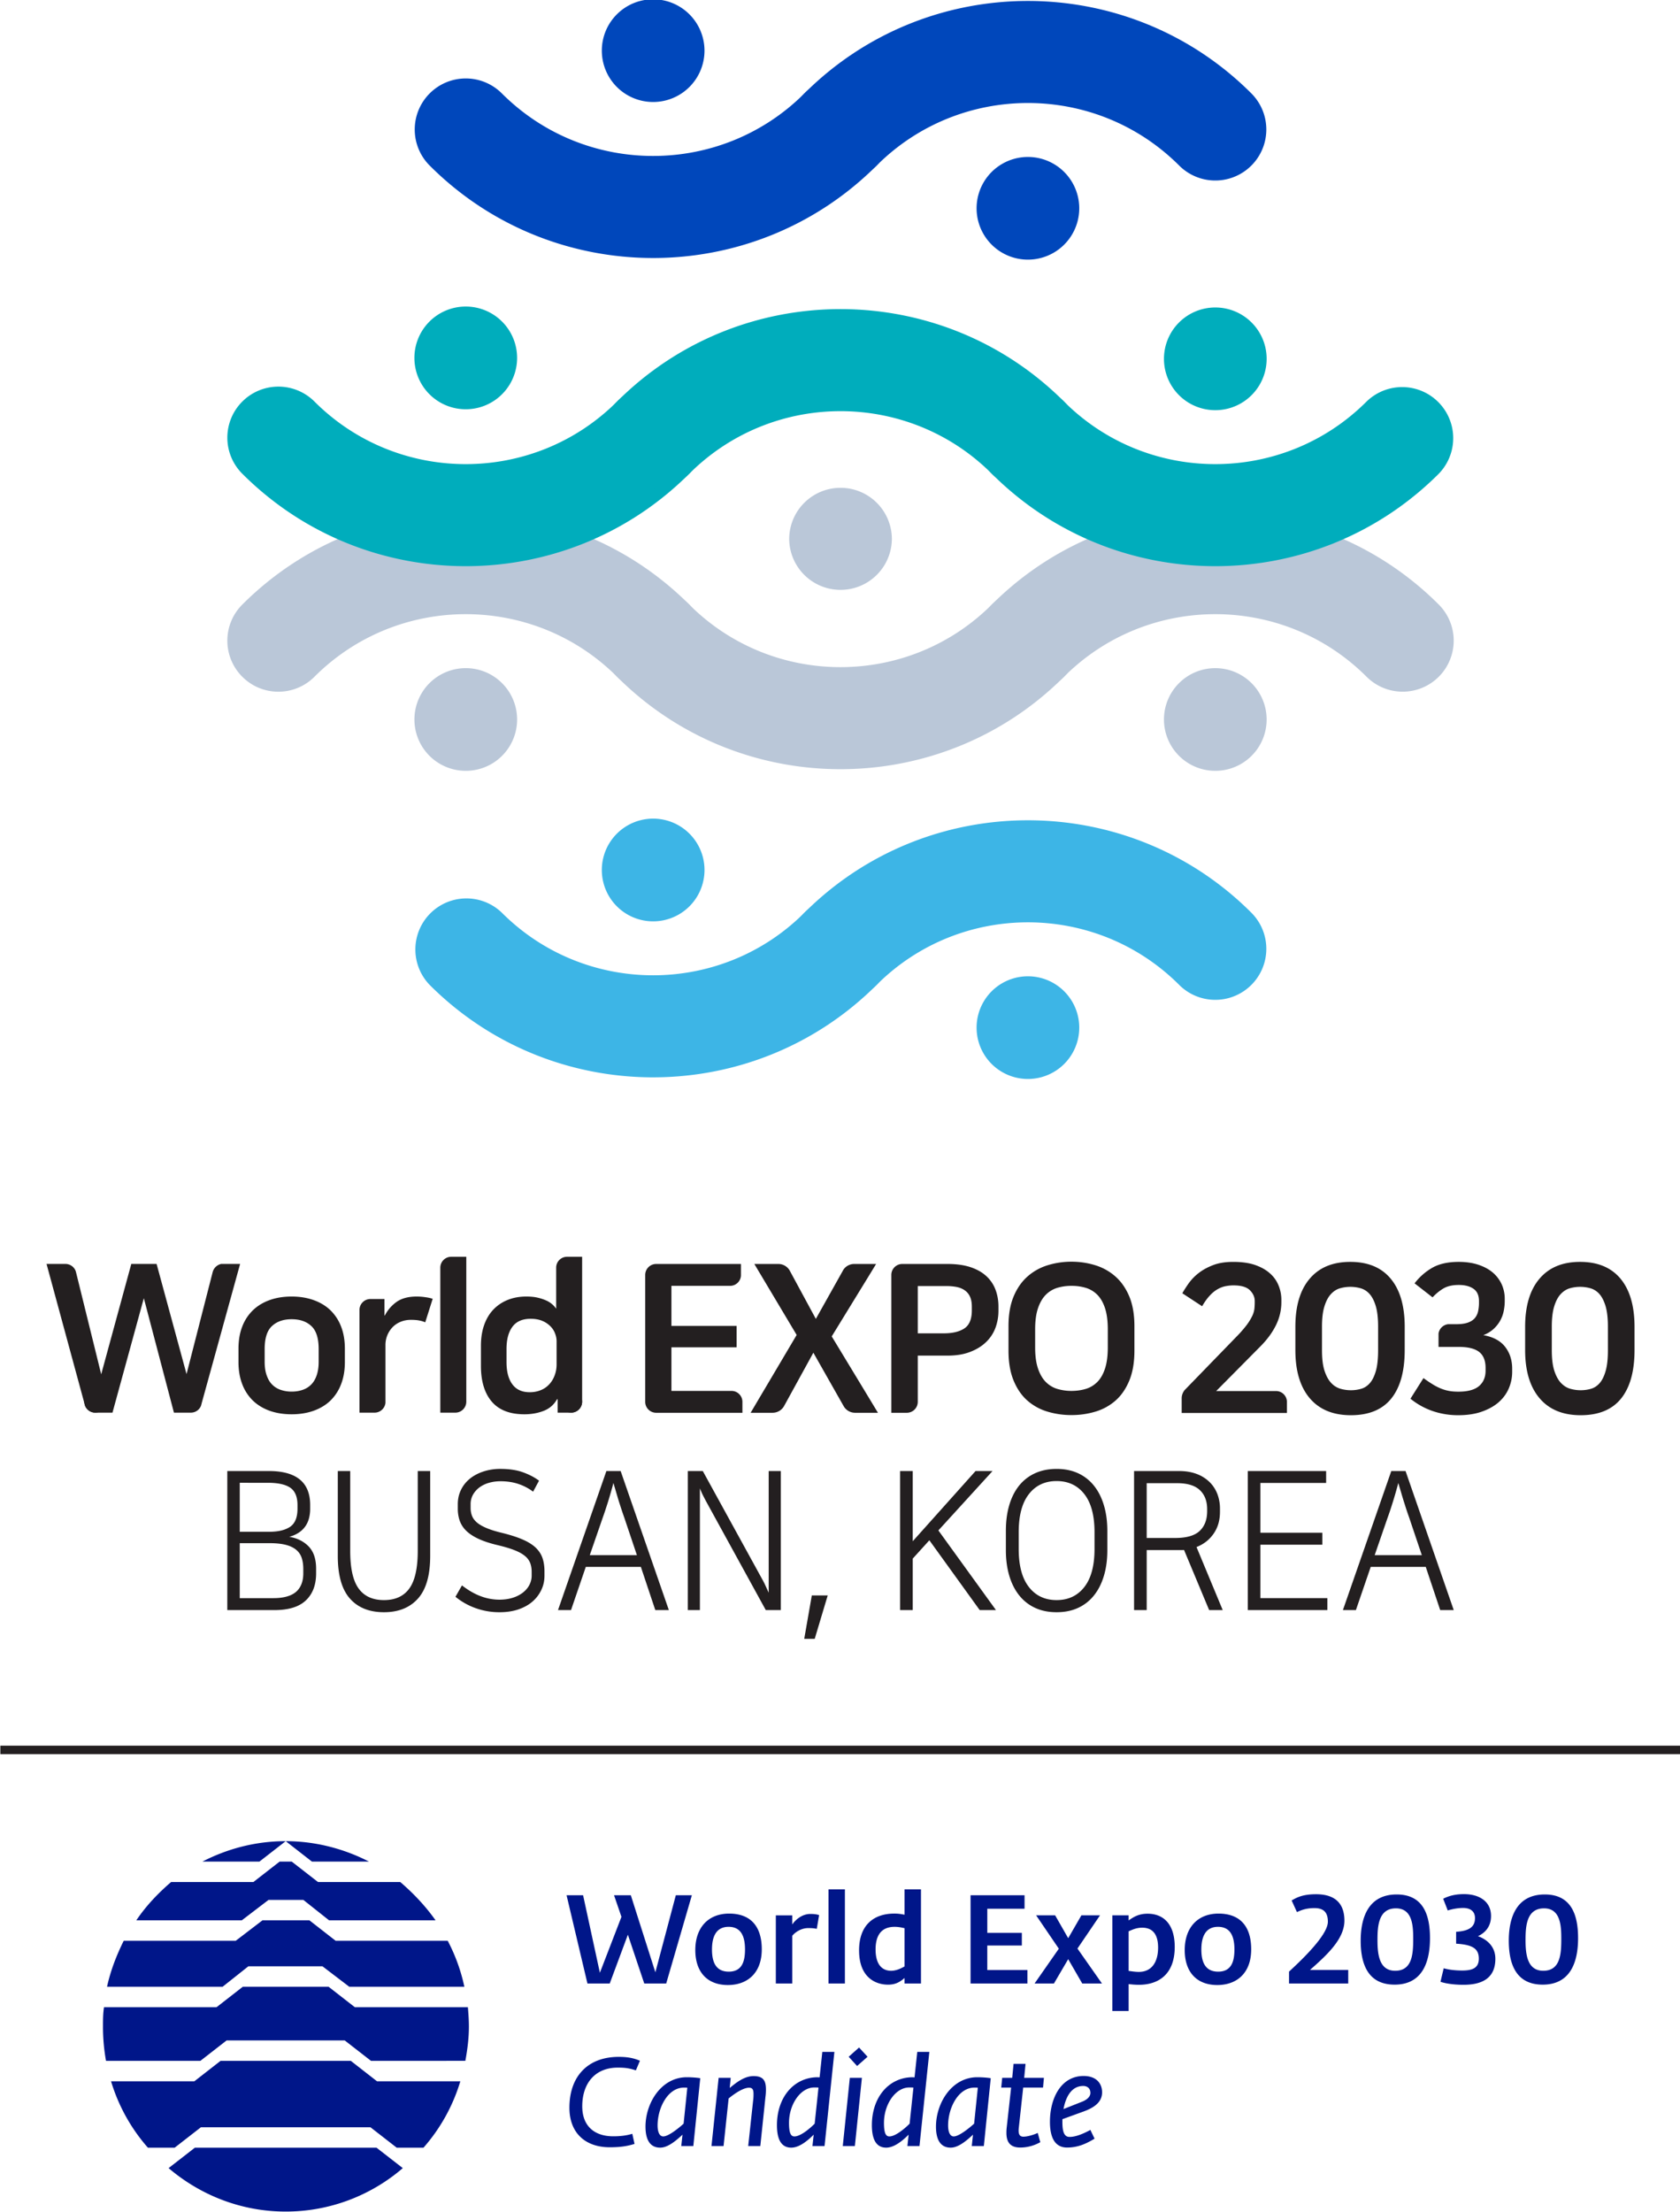 <svg xmlns="http://www.w3.org/2000/svg" xml:space="preserve" width="227.916" height="300" viewBox="0 0 227.916 300"><path d="M389.116 177.725H190.713v1h198.403z" style="fill:#231f20;fill-opacity:1;fill-rule:nonzero;stroke:none" transform="matrix(1.149 0 0 -1.149 -219.082 442.135)"/><path d="m237.514 131.27-3.1 2.41h-20.02l-3.1-2.41h-3.158a21.018 21.018 0 0 0-4.351 7.838h9.834l3.097 2.414h15.377l3.095-2.414h9.836a21.018 21.018 0 0 0-4.351-7.839zm-3.038 10.252-3.101 2.41H217.43l-3.097-2.41h-11.144a22.693 22.693 0 0 0-.358 4.04c0 .785 0 1.508.12 2.291h13.289l3.099 2.414h10.13l3.1-2.414h13.348c.059-.72.118-1.506.118-2.29 0-1.386-.176-2.713-.418-4.04zm-2.564 8.745-3.16 2.412h-8.757l-3.04-2.412H203.31c.418 1.931 1.133 3.738 1.968 5.428h13.226l3.158 2.414h5.545l3.096-2.414h13.232a21.072 21.072 0 0 0 1.965-5.428zm-18.233-18.998h21.45l3.102-2.41a21.15 21.15 0 0 0-13.825-5.13c-5.248 0-10.073 1.932-13.827 5.13zm15.85 26.84-3.038 2.41h-4.113l-3.157-2.41h-12.454c1.132 1.688 2.56 3.194 4.11 4.522h9.713l3.1 2.412h1.428l3.1-2.412h9.713c1.55-1.328 2.979-2.834 4.169-4.522zm-2.026 6.934-3.097 2.413c3.516 0 6.91-.906 9.829-2.412zm-6.2 0h-6.73c2.919 1.506 6.256 2.413 9.833 2.413zM257.568 161.07h1.951l1.982-9.15 2.546 6.601-.875 2.55h1.982l2.898-9.096 2.415 9.095h1.893l-3.029-10.419h-2.59l-1.935 5.762-2.143-5.762h-2.632zM278.636 154.66c0 1.385-.362 2.682-1.935 2.682-1.558 0-1.964-1.297-1.964-2.682 0-1.49.463-2.61 1.979-2.61 1.54 0 1.92 1.166 1.92 2.61m-5.868-.06c0 2.713 1.59 4.304 3.992 4.304 2.605 0 3.856-1.575 3.856-4.216 0-2.8-1.69-4.216-4.003-4.216-2.46 0-3.845 1.564-3.845 4.128M282.276 158.698h1.937v-1.076c.377.547 1.15 1.24 2.14 1.24.451 0 .771-.047 1.033-.136l-.276-1.62c-.38.074-.568.087-1.02.087-.799 0-1.528-.472-1.877-.912v-5.63h-1.937zM288.493 161.766h1.938v-11.114h-1.938zM297.474 152.669v4.512c-.157.028-.61.16-1.177.16-1.66 0-2.243-1.132-2.243-2.665 0-1.874.845-2.522 1.834-2.522.614 0 1.209.296 1.586.515m-5.37 1.888c0 3.065 1.806 4.348 4.164 4.348.394 0 .67-.03 1.206-.134v2.992h1.939V150.65h-1.94v.649c-.433-.356-.93-.784-1.946-.784-1.457 0-3.422.828-3.422 4.04M305.268 161.07h6.374v-1.592h-4.398v-2.844h4.079v-1.5h-4.08v-2.894h4.736v-1.589h-6.711zM315.69 154.76l-2.68 3.939h2.244l1.542-2.698 1.558 2.698h2.198l-2.663-3.922 2.895-4.128h-2.328l-1.66 2.876-1.686-2.876h-2.286zM327.41 154.894c0 1.447-.554 2.346-1.878 2.346-.699 0-1.193-.252-1.6-.427v-4.673c.144-.016.742-.12 1.192-.12 1.57 0 2.286 1.209 2.286 2.874m-5.4 3.805h1.921v-.605c.654.472 1.265.796 2.241.796 1.833 0 3.202-1.18 3.202-3.921 0-3.333-2.024-4.47-4.222-4.47-.492 0-.9.047-1.22.079v-3.172h-1.923zM336.422 154.66c0 1.385-.364 2.682-1.937 2.682-1.556 0-1.967-1.297-1.967-2.682 0-1.49.468-2.61 1.984-2.61 1.54 0 1.92 1.166 1.92 2.61m-5.868-.06c0 2.713 1.587 4.304 3.989 4.304 2.608 0 3.859-1.575 3.859-4.216 0-2.8-1.69-4.216-4.003-4.216-2.46 0-3.845 1.564-3.845 4.128M342.871 150.648v1.403c.816.781 4.585 4.154 4.585 5.894 0 1.21-.61 1.608-1.584 1.608-1.05 0-1.632-.28-2.068-.47l-.626 1.371c.626.368 1.34.736 2.881.736 2.811 0 3.35-1.696 3.35-3.125 0-2.196-2.156-4.129-4.063-5.81h4.514v-1.607zM355.493 159.523c-2.082 0-2.18-2.135-2.18-3.773 0-1.753.243-3.595 2.094-3.595 2.024 0 2.125 2.006 2.125 3.772 0 1.534-.086 3.596-2.039 3.596m-.157-9.005c-3.133 0-4.005 2.4-4.005 5.188 0 2.728.903 5.457 4.252 5.457 3.332 0 3.93-2.745 3.93-5.162 0-3.097-1.078-5.484-4.177-5.484M363.472 150.5c-1.805 0-2.72.355-2.72.355l.379 1.593c.523-.148 1.265-.264 2.195-.264 1.167 0 1.953.28 1.953 1.4 0 1.207-.77 1.65-2.68 1.769v1.4c1.5.102 2.227.545 2.227 1.622 0 .795-.537 1.194-1.398 1.194-.96 0-1.818-.296-1.818-.296l-.54 1.385c.702.356 1.47.545 2.463.545 1.746 0 3.187-.825 3.187-2.579 0-1.429-.89-2.078-1.543-2.387 1.077-.384 2.055-1.224 2.055-2.669 0-2.446-1.794-3.068-3.76-3.068M372.978 159.523c-2.08 0-2.184-2.135-2.184-3.773 0-1.753.25-3.595 2.098-3.595 2.024 0 2.124 2.006 2.124 3.772 0 1.534-.087 3.596-2.038 3.596m-.158-9.005c-3.13 0-4.003 2.4-4.003 5.188 0 2.728.901 5.457 4.251 5.457 3.334 0 3.93-2.745 3.93-5.162 0-3.097-1.079-5.484-4.178-5.484M257.903 135.99c0 3.7 2.172 6.001 5.823 6.001 1.021 0 1.748-.134 2.505-.457l-.48-1.136c-.772.25-1.238.324-2.139.324-2.71 0-4.193-1.887-4.193-4.569 0-2.344 1.455-3.538 3.655-3.538.801 0 1.512.073 2.255.294l.263-1.192c-.99-.312-1.866-.397-2.929-.397-2.853 0-4.76 1.661-4.76 4.67M271.387 134.105l.437 4.244c-.09.014-.247.014-.396.014-1.92 0-3.114-2.416-3.114-4.465 0-.724.206-1.297.67-1.297.656 0 1.966 1.105 2.403 1.504m-4.5-.352c0 2.797 1.864 5.834 4.877 5.834.496 0 1.18-.044 1.588-.116l-.817-8.006h-1.425l.146 1.343c-1.006-.944-1.85-1.532-2.636-1.532-1.252 0-1.732 1.015-1.732 2.476M275.522 139.515h1.426l-.116-1.194c.8.662 1.746 1.4 2.809 1.4 1.076 0 1.468-.455 1.468-1.575 0-.268-.012-.548-.057-.872l-.608-5.808h-1.43l.597 5.512c.03.252.03.473.03.648 0 .504-.131.723-.523.723-.584 0-1.457-.483-2.416-1.267l-.598-5.616h-1.426zM286.861 134.105l.451 4.258c-.103.015-.29.015-.48.015-1.645.017-3-2.003-3-4.17 0-1.268.234-1.608.642-1.608.713 0 1.821.93 2.387 1.504m-4.454-.176c0 3.301 1.993 5.614 4.745 5.658.072 0 .22-.012.291-.012l.321 3.005h1.426l-1.162-11.114h-1.43l.148 1.343c-.919-.916-1.82-1.532-2.652-1.532-1.295 0-1.687 1.177-1.687 2.652M290.878 142.004l1.225 1.092 1.004-1.092-1.236-1.091zm.134-2.49h1.426l-.83-8.048h-1.428zM298.072 134.105l.45 4.258c-.1.015-.29.015-.478.015-1.647.017-3-2.003-3-4.17 0-1.268.233-1.608.64-1.608.713 0 1.82.93 2.388 1.504m-4.456-.176c0 3.301 1.996 5.614 4.747 5.658.07 0 .22-.012.291-.012l.321 3.005h1.425l-1.164-11.114h-1.426l.146 1.343c-.918-.916-1.822-1.532-2.65-1.532-1.296 0-1.69 1.177-1.69 2.652M305.688 134.105l.436 4.244c-.089.014-.25.014-.395.014-1.92 0-3.113-2.416-3.113-4.465 0-.724.201-1.297.667-1.297.656 0 1.966 1.105 2.404 1.504m-4.502-.352c0 2.797 1.865 5.834 4.88 5.834.494 0 1.177-.044 1.586-.116l-.816-8.006h-1.425l.145 1.343c-1.006-.944-1.849-1.532-2.636-1.532-1.253 0-1.734 1.015-1.734 2.476M309.501 132.94c0 .206 0 .412.029.664l.526 4.762h-1.168l.116 1.148h1.181l.16 1.651h1.415l-.162-1.65h2.33l-.103-1.149h-2.343l-.525-4.808c-.074-.737.132-.987.554-.987.422 0 1.12.178 1.688.441l.304-1.09a4.802 4.802 0 0 0-2.356-.634c-1.019 0-1.617.444-1.646 1.652M318.397 136.684c.654.25 1.02.633 1.02 1.047 0 .59-.422.825-.845.825-1.4 0-2.07-1.311-2.33-2.726zm-3.756-2.358c0 2.816 1.324 5.409 3.976 5.409 1.526 0 2.182-.912 2.182-1.93 0-1.267-1.135-1.888-2.257-2.287l-2.431-.884v-.34c0-1.161.219-1.753.845-1.753.728 0 1.586.356 2.46.825l.495-1.033c-.916-.543-1.894-1.045-3.246-1.045-1.63 0-2.024 1.519-2.024 3.038" style="fill:#001689;fill-opacity:1;fill-rule:nonzero;stroke:none" transform="matrix(1.149 0 0 -1.149 -219.082 442.135)"/><path d="M216.785 235.595a1.336 1.336 0 0 1-.985-.901c-.014-.04-.024-.083-.035-.127l-3.068-11.975-3.536 13.003h-2.987l-3.553-13.027-2.942 11.923-.059.225a1.287 1.287 0 0 1-1.22.879h-2.233l4.475-16.471.077-.276c.003-.008.007-.01.007-.018.197-.463.655-.79 1.193-.79h2.034l3.702 13.512 3.554-13.512h1.998c.533 0 .993.323 1.187.784 0 .004.005.004.005.006l.08.294v.007l4.544 16.464zM225.11 220.524c.454 0 .876.066 1.263.195a2.6 2.6 0 0 1 1.013.608c.284.277.508.638.667 1.094.162.454.245 1 .245 1.634v1.483c0 1.283-.289 2.193-.866 2.724-.573.538-1.348.805-2.322.805-.975 0-1.75-.267-2.324-.805-.579-.53-.865-1.44-.865-2.724v-1.483c0-.635.08-1.18.247-1.634.16-.456.381-.817.665-1.094a2.6 2.6 0 0 1 1.01-.608 4.021 4.021 0 0 1 1.267-.195m0-2.678c-.957 0-1.824.14-2.595.412-.769.278-1.426.674-1.969 1.193a5.304 5.304 0 0 0-1.266 1.935c-.3.772-.45 1.646-.45 2.618v1.582c0 .99.15 1.868.45 2.63a5.301 5.301 0 0 0 1.266 1.923c.543.52 1.2.914 1.97 1.192.77.277 1.637.415 2.594.415.94 0 1.801-.138 2.582-.415.777-.278 1.44-.672 1.982-1.192a5.325 5.325 0 0 0 1.265-1.924c.301-.76.452-1.639.452-2.629v-1.582c0-.972-.15-1.846-.452-2.618a5.327 5.327 0 0 0-1.265-1.935c-.543-.519-1.205-.915-1.982-1.193-.78-.273-1.643-.412-2.582-.412M240.882 231.67c-.34.053-.676.076-1.022.076-.958 0-1.733-.204-2.325-.606a4.464 4.464 0 0 1-1.424-1.631h-.043v1.945h-1.656a1.295 1.295 0 0 1-1.297-1.294v-12.12h1.785c.669 0 1.219.512 1.284 1.16v6.8a3.017 3.017 0 0 0 .865 2.154c.27.269.586.477.95.62.365.147.759.22 1.179.22.392 0 .715-.023.973-.073.26-.046.504-.12.73-.216l.879 2.775c-.24.078-.536.147-.878.19M243.957 236.441a1.29 1.29 0 0 1-1.297-1.292V218.04h1.774c.715 0 1.294.581 1.294 1.294v17.107zM256.39 223.737c0-.456-.075-.88-.222-1.277a3.173 3.173 0 0 0-.621-1.048 2.763 2.763 0 0 0-.998-.705 3.377 3.377 0 0 0-1.35-.255c-.892 0-1.57.311-2.033.934-.463.625-.69 1.505-.69 2.642v1.51c0 1.123.227 1.995.69 2.627.463.635 1.182.954 2.156.954.537 0 .995-.084 1.377-.244a2.95 2.95 0 0 0 .944-.622c.255-.253.442-.535.56-.853.127-.317.187-.626.187-.937zm1.238 12.704c-.69 0-1.255-.54-1.288-1.224v-4.906a2.825 2.825 0 0 1-.416.475 2.757 2.757 0 0 1-.693.463 5.163 5.163 0 0 1-1.02.35c-.398.1-.865.147-1.4.147-.811 0-1.545-.135-2.204-.403a4.813 4.813 0 0 1-1.691-1.142c-.47-.497-.83-1.105-1.084-1.828-.252-.72-.376-1.536-.376-2.446v-2.363c0-1.815.426-3.223 1.277-4.22.852-.998 2.137-1.498 3.859-1.498.812 0 1.566.132 2.26.4.7.27 1.228.727 1.589 1.38h.07v-1.586h1.606c.712 0 1.288.581 1.288 1.294v17.107z" style="fill:#231f20;fill-opacity:1;fill-rule:nonzero;stroke:none" transform="matrix(1.149 0 0 -1.149 -219.082 442.135)"/><path d="M203.209 219.334c0-.046-.006-.09-.006-.134a1.293 1.293 0 0 0-2.476-.37c0 .008-.005.01-.008.018a1.157 1.157 0 0 0-.076.276 1.358 1.358 0 0 0-.021.21c0 .712.579 1.295 1.297 1.295a1.28 1.28 0 0 0 1.218-.878l.058-.227c.003-.019.003-.038.008-.056 0-.041.006-.089.006-.134M259.404 219.334a1.291 1.291 0 1 0-2.582 0c0 .712.575 1.295 1.294 1.295.713 0 1.288-.583 1.288-1.295M277.036 220.606h-7.088v5.143h7.7v2.533h-7.7v4.726h6.927c.681 0 1.241.53 1.282 1.203v1.38h-10.009a1.294 1.294 0 0 1-1.294-1.292v-14.983c0-.716.581-1.29 1.294-1.29h10.182v1.29a1.29 1.29 0 0 1-1.294 1.29M293.1 220.065l-.354.582v.003l-3.871 6.39 3.492 5.694.712 1.158 1.038 1.7h-2.58c-.54 0-1.01-.27-1.286-.683l-.128-.23-3.123-5.57-3.045 5.627-.038.075c-.267.466-.77.78-1.343.78h-2.837l4.998-8.38-3.753-6.343-.652-1.099-1.03-1.743h2.588c.557 0 1.05.291 1.324.73.005.006.009.01.009.015l.07.133c.007.003.008.006.008.006l3.408 6.206 3.538-6.24c.002-.007.006-.008.007-.01l.049-.086s0-.005.003-.009a1.553 1.553 0 0 1 1.326-.745h2.702zM305.417 230.11c0-1.023-.291-1.73-.875-2.123-.587-.389-1.395-.584-2.417-.584h-3.09v5.581h3.36c.437 0 .844-.037 1.222-.108.369-.073.688-.204.958-.394.269-.184.475-.43.62-.74.145-.308.222-.707.222-1.195zm2.789 2.46a4.124 4.124 0 0 1-1.084 1.593c-.487.45-1.11.8-1.862 1.051-.759.251-1.663.377-2.719.377h-5.338c-.709 0-1.29-.579-1.29-1.292v-16.273h1.828a1.29 1.29 0 0 1 1.294 1.29v5.456h3.506c1.025 0 1.91.143 2.654.43.749.285 1.375.663 1.877 1.144a4.508 4.508 0 0 1 1.123 1.677c.243.646.365 1.325.365 2.036v.513c0 .715-.118 1.382-.354 1.997M317.18 220.606c.602 0 1.163.08 1.679.232.522.154.977.43 1.369.816.389.39.694.917.913 1.586.219.664.33 1.501.33 2.51v2.118c0 1.008-.111 1.842-.33 2.51-.22.665-.524 1.192-.913 1.582-.392.39-.847.661-1.37.818a5.855 5.855 0 0 1-1.678.23 5.813 5.813 0 0 1-1.656-.23 3.23 3.23 0 0 1-1.366-.818c-.39-.39-.698-.917-.925-1.583-.227-.667-.34-1.5-.34-2.509v-2.119c0-1.008.113-1.845.34-2.509.227-.669.536-1.196.925-1.586a3.226 3.226 0 0 1 1.366-.816 5.849 5.849 0 0 1 1.656-.232m0 15.253c.993 0 1.94-.145 2.84-.427a6.402 6.402 0 0 0 2.376-1.342c.68-.607 1.22-1.394 1.619-2.349.396-.958.599-2.119.599-3.485v-2.898c0-1.382-.203-2.553-.6-3.522-.398-.964-.934-1.75-1.606-2.35a6.297 6.297 0 0 0-2.364-1.316 9.7 9.7 0 0 0-2.864-.416 9.682 9.682 0 0 0-2.862.416 6.282 6.282 0 0 0-2.364 1.316c-.674.6-1.211 1.386-1.606 2.35-.4.97-.601 2.14-.601 3.522v2.898c0 1.366.202 2.527.6 3.485.396.955.939 1.742 1.62 2.35a6.398 6.398 0 0 0 2.376 1.341 9.46 9.46 0 0 0 2.837.427M341.422 220.588h-7.157l5.167 5.214c.827.824 1.46 1.678 1.886 2.546a6.09 6.09 0 0 1 .648 2.74v.246a4.45 4.45 0 0 1-.331 1.712 3.747 3.747 0 0 1-1.022 1.438c-.463.419-1.054.745-1.763.992-.718.245-1.571.36-2.562.36-.894 0-1.668-.115-2.33-.36-.653-.247-1.224-.55-1.703-.914a5.915 5.915 0 0 1-1.195-1.204c-.314-.441-.578-.85-.79-1.224l2.338-1.533c.295.504.586.918.892 1.243.297.326.604.576.912.754.31.18.62.3.939.366.317.063.634.098.96.098.915 0 1.558-.192 1.937-.57.384-.385.573-.81.573-1.284v-.191c0-.244-.017-.497-.045-.756a2.819 2.819 0 0 0-.273-.856 6.644 6.644 0 0 0-.652-1.045 14.726 14.726 0 0 0-1.198-1.364l-5.912-6.091-.191-.195c-.03-.037-.061-.072-.085-.116a1.136 1.136 0 0 1-.128-.227 1.488 1.488 0 0 1-.142-.638v-1.725h12.427v1.297a1.29 1.29 0 0 1-1.2 1.287M353.388 228.189c0 1.009-.094 1.817-.28 2.438-.186.616-.431 1.09-.733 1.424a2.22 2.22 0 0 1-1.045.67 4.45 4.45 0 0 1-2.437 0c-.401-.113-.754-.342-1.071-.681-.32-.34-.574-.82-.768-1.44-.197-.615-.293-1.421-.293-2.411v-2.776c0-1.008.099-1.82.302-2.438.206-.619.469-1.096.793-1.439a2.428 2.428 0 0 1 1.096-.68 4.496 4.496 0 0 1 1.22-.17 4.3 4.3 0 0 1 1.216.17c.393.113.73.335 1.024.67.293.331.53.81.708 1.425.178.616.268 1.437.268 2.461zm3.14-2.755c0-2.498-.527-4.408-1.583-5.724-1.056-1.315-2.65-1.973-4.773-1.973-2.097 0-3.714.666-4.85 1.999-1.137 1.332-1.705 3.232-1.705 5.698v2.729c0 2.47.564 4.368 1.695 5.69 1.128 1.327 2.722 1.984 4.788 1.984 2.077 0 3.67-.657 4.772-1.983 1.106-1.323 1.657-3.22 1.657-5.691zM368.39 225.802c-.55.715-1.41 1.178-2.582 1.388a3.75 3.75 0 0 1 1.244.756c.326.307.582.646.779 1.009.194.368.329.749.4 1.149.075.395.108.766.108 1.104v.246a4.12 4.12 0 0 1-.386 1.79 4.025 4.025 0 0 1-1.096 1.392c-.471.38-1.041.675-1.71.887-.661.21-1.411.314-2.24.314-1.266 0-2.306-.23-3.117-.691a7.029 7.029 0 0 1-2.097-1.842l2.125-1.654c.384.42.813.77 1.275 1.047.465.274 1.068.416 1.815.416.73 0 1.312-.152 1.742-.452.43-.3.648-.782.648-1.453v-.191a4.7 4.7 0 0 0-.11-1.04 1.867 1.867 0 0 0-.402-.801c-.198-.221-.467-.39-.815-.512-.352-.121-.804-.182-1.352-.182h-.948a1.291 1.291 0 0 1-1.15-1.116v-1.564h2.365c1.12 0 1.932-.201 2.436-.6.503-.397.754-1.023.754-1.886v-.318c0-.777-.26-1.384-.778-1.825-.521-.437-1.333-.657-2.437-.657-.358 0-.69.02-.998.072-.312.05-.626.132-.953.255a6.343 6.343 0 0 0-1.012.5 16.2 16.2 0 0 0-1.155.777l-1.536-2.435a8.551 8.551 0 0 1 2.668-1.473 9.27 9.27 0 0 1 2.962-.475c1.07 0 2.009.14 2.81.426.804.285 1.474.662 2.002 1.13.528.474.92 1.018 1.18 1.638.26.617.388 1.257.388 1.923v.365c0 1.007-.273 1.869-.827 2.583M380.52 228.189c0 1.009-.095 1.817-.28 2.438-.188.616-.432 1.09-.731 1.424a2.234 2.234 0 0 1-1.048.67 4.46 4.46 0 0 1-1.233.17c-.403 0-.806-.056-1.204-.17-.397-.113-.754-.342-1.073-.681-.318-.34-.575-.82-.766-1.44-.194-.615-.29-1.421-.29-2.411v-2.776c0-1.008.1-1.82.302-2.438.203-.619.465-1.096.79-1.439.327-.338.69-.567 1.098-.68a4.493 4.493 0 0 1 1.218-.17c.423 0 .829.056 1.218.17.39.113.73.335 1.024.67.29.331.529.81.704 1.425.182.616.272 1.437.272 2.461zm3.144-2.755c0-2.498-.528-4.408-1.585-5.724-1.056-1.315-2.647-1.973-4.776-1.973-2.097 0-3.714.666-4.847 1.999-1.138 1.332-1.71 3.232-1.71 5.698v2.729c0 2.47.569 4.368 1.699 5.69 1.129 1.327 2.72 1.984 4.783 1.984 2.084 0 3.67-.657 4.78-1.983 1.1-1.323 1.656-3.22 1.656-5.691zM218.98 196.143h3.964c1.21 0 2.098.249 2.678.739.568.494.86 1.228.86 2.199v.5c0 .5-.065.94-.191 1.32-.126.38-.35.702-.66.957-.314.258-.727.453-1.237.582-.511.129-1.151.192-1.92.192h-3.494zm0 13.616v-5.783h3.473c1.065 0 1.89.196 2.475.59.579.398.87 1.109.87 2.14v.414c0 .968-.277 1.652-.84 2.048-.562.393-1.445.59-2.652.59zm-1.47 1.389h4.904c3.25 0 4.879-1.336 4.879-4.007v-.477c0-.366-.045-.718-.13-1.061a2.967 2.967 0 0 0-.414-.944 2.832 2.832 0 0 0-.768-.762 3.674 3.674 0 0 0-1.161-.513c.938-.151 1.702-.532 2.294-1.137.587-.61.882-1.481.882-2.621v-.57c0-1.35-.403-2.41-1.205-3.174-.802-.768-2.042-1.15-3.721-1.15h-5.56zM236.009 195.913c1.335 0 2.334.456 2.993 1.37.66.911.994 2.387.994 4.44v9.424h1.47V201.13c0-2.278-.478-3.953-1.438-5.03-.96-1.078-2.3-1.619-4.02-1.619-1.734 0-3.075.541-4.026 1.618-.952 1.078-1.426 2.753-1.426 5.031v10.017h1.467v-9.425c0-2.052.33-3.528.992-4.44.659-.913 1.658-1.369 2.994-1.369M249.606 195.962c.6 0 1.135.074 1.611.227a3.83 3.83 0 0 1 1.217.626c.328.265.585.568.755.91.17.343.257.696.257 1.059v.479c0 .379-.06.719-.172 1.024a2.05 2.05 0 0 1-.618.83c-.3.25-.706.48-1.228.684-.517.206-1.189.406-2.01.602-.899.213-1.646.46-2.253.742-.603.28-1.084.6-1.447.953a3.15 3.15 0 0 0-.769 1.186 4.396 4.396 0 0 0-.224 1.423v.526c0 .62.128 1.184.377 1.692.246.51.596.947 1.041 1.312.447.364.981.649 1.601.854a6.336 6.336 0 0 0 2.013.308c1.036 0 1.926-.134 2.664-.4.738-.267 1.37-.595 1.896-.99l-.7-1.298a6.06 6.06 0 0 1-1.707.9c-.64.22-1.357.33-2.153.33-.468 0-.917-.06-1.343-.182a3.517 3.517 0 0 1-1.12-.534 2.823 2.823 0 0 1-.767-.855 2.25 2.25 0 0 1-.288-1.137v-.456c0-.35.063-.67.181-.958.12-.288.32-.544.596-.774.277-.227.651-.44 1.121-.636.47-.198 1.051-.381 1.746-.546.994-.245 1.823-.505 2.472-.788.655-.28 1.176-.604 1.562-.967.378-.364.65-.775.806-1.23.156-.455.235-.978.235-1.57v-.524c0-.59-.12-1.146-.366-1.66a4.135 4.135 0 0 0-1.03-1.368c-.447-.396-1.004-.705-1.66-.935-.664-.226-1.406-.34-2.23-.34a8.248 8.248 0 0 0-2.867.49 7.994 7.994 0 0 0-2.356 1.332l.767 1.343c.768-.59 1.517-1.022 2.25-1.287a6.236 6.236 0 0 1 2.14-.397M260.308 201.22h5.564l-1.494 4.44c-.098.273-.188.54-.275.796-.086.26-.18.543-.278.855-.1.31-.207.659-.32 1.048-.114.387-.247.843-.406 1.379-.14-.536-.27-.992-.384-1.38a39.297 39.297 0 0 0-.317-1.047c-.1-.312-.194-.595-.278-.855a35.232 35.232 0 0 0-.276-.796zm9.336-6.487h-1.6l-1.703 5.098h-6.504l-1.744-5.098h-1.537l5.713 16.415h1.684zM271.882 211.148h1.769l7.055-12.843c.127-.226.238-.45.338-.671.103-.22.23-.503.388-.852v14.366h1.427v-16.415h-1.77l-7.076 12.887a32.81 32.81 0 0 0-.34.659c-.101.197-.221.47-.362.82v-14.366h-1.43zM286.524 196.462h1.877l-1.535-5.125h-1.238zM301.468 204.136l6.799-9.403h-1.92l-5.944 8.242-1.962-2.165v-6.077h-1.494v16.415h1.494v-8.288l7.417 8.288h2.005zM315.429 195.913c1.377 0 2.467.515 3.27 1.54.802 1.024 1.205 2.522 1.205 4.495v1.983c0 1.973-.403 3.471-1.205 4.496-.803 1.025-1.893 1.537-3.27 1.537-1.38 0-2.472-.512-3.271-1.537-.804-1.025-1.206-2.523-1.206-4.496v-1.983c0-1.973.402-3.47 1.206-4.496.799-1.024 1.89-1.539 3.27-1.539m0 15.485c.95 0 1.796-.172 2.536-.512a5.113 5.113 0 0 0 1.874-1.47c.513-.637.903-1.406 1.172-2.31.273-.904.407-1.916.407-3.04v-2.253c0-1.124-.134-2.138-.407-3.04-.27-.905-.66-1.673-1.172-2.31a5.107 5.107 0 0 0-1.874-1.469c-.74-.343-1.585-.513-2.535-.513-.953 0-1.8.17-2.538.513a5.124 5.124 0 0 0-1.874 1.468c-.513.638-.903 1.406-1.174 2.311-.268.902-.406 1.916-.406 3.04v2.253c0 1.124.13 2.136.395 3.04.265.904.652 1.673 1.16 2.31a5.135 5.135 0 0 0 1.889 1.47c.746.34 1.595.512 2.548.512M326.065 209.712v-6.467h3.365c1.336 0 2.3.278 2.89.832.588.556.882 1.333.882 2.334v.228c0 .955-.285 1.708-.863 2.255-.574.546-1.465.818-2.672.818zm4.407-7.877a1.994 1.994 0 0 0-.285-.021h-4.122v-7.081h-1.493v16.415h5.306c.77 0 1.452-.111 2.046-.33a4.358 4.358 0 0 0 1.525-.933c.42-.402.733-.878.95-1.425a4.856 4.856 0 0 0 .318-1.775v-.34c0-1.006-.249-1.866-.748-2.585-.495-.723-1.172-1.251-2.023-1.585l3.094-7.442h-1.602zM347.25 211.148v-1.41h-7.761v-5.874h7.313v-1.413h-7.313v-6.308h7.908v-1.41h-9.399v16.415zM352.983 201.22h5.565l-1.495 4.44c-.097.273-.193.54-.276.796-.087.26-.177.543-.274.855-.102.31-.209.659-.324 1.048-.112.387-.249.843-.406 1.379a49.654 49.654 0 0 0-.702-2.427c-.099-.312-.19-.595-.276-.855a27.688 27.688 0 0 0-.278-.796zm9.334-6.487h-1.599l-1.704 5.098h-6.5l-1.748-5.098h-1.535l5.713 16.415h1.684z" style="fill:#231f20;fill-opacity:1;fill-rule:nonzero;stroke:none" transform="matrix(1.149 0 0 -1.149 -219.082 442.135)"/><path d="M261.73 378.821a6.059 6.059 0 0 0 6.058 6.061 6.065 6.065 0 0 0 6.064-6.06 6.063 6.063 0 0 0-6.063-6.063 6.057 6.057 0 0 0-6.058 6.062" style="fill:#0047bb;fill-opacity:1;fill-rule:nonzero;stroke:none" transform="matrix(1.149 0 0 -1.149 -219.082 442.135)"/><path d="M267.788 354.343c-9.558 0-19.11 3.637-26.382 10.91a6.022 6.022 0 0 0 0 8.52 6.022 6.022 0 0 0 8.521 0c9.847-9.848 25.876-9.844 35.724.002a6.026 6.026 0 0 0 8.524-8.522c-7.276-7.272-16.83-10.91-26.387-10.91M318.1 360.21a6.06 6.06 0 1 0-12.121 0 6.06 6.06 0 1 0 12.122 0" style="fill:#0047bb;fill-opacity:1;fill-rule:nonzero;stroke:none" transform="matrix(1.149 0 0 -1.149 -219.082 442.135)"/><path d="M289.914 363.487a6.014 6.014 0 0 0-4.263 1.766 6.03 6.03 0 0 0 0 8.521c14.551 14.55 38.227 14.55 52.77 0a6.018 6.018 0 0 0 0-8.52 6.025 6.025 0 0 0-8.518 0c-9.85 9.848-25.879 9.848-35.728 0a6.008 6.008 0 0 0-4.26-1.767" style="fill:#0047bb;fill-opacity:1;fill-rule:nonzero;stroke:none" transform="matrix(1.149 0 0 -1.149 -219.082 442.135)"/><path d="M261.73 282.1a6.06 6.06 0 1 0 12.123 0 6.063 6.063 0 0 0-6.064-6.063 6.057 6.057 0 0 0-6.058 6.063" style="fill:#3db5e6;fill-opacity:1;fill-rule:nonzero;stroke:none" transform="matrix(1.149 0 0 -1.149 -219.082 442.135)"/><path d="M267.788 257.622c-9.558 0-19.11 3.636-26.382 10.908a6.028 6.028 0 0 0 8.521 8.526c9.847-9.85 25.876-9.85 35.724 0a6.03 6.03 0 0 0 8.524 0 6.031 6.031 0 0 0 0-8.523c-7.276-7.273-16.83-10.91-26.387-10.91M318.1 263.49a6.06 6.06 0 1 0-12.121 0 6.06 6.06 0 1 0 12.122 0" style="fill:#3db5e6;fill-opacity:1;fill-rule:nonzero;stroke:none" transform="matrix(1.149 0 0 -1.149 -219.082 442.135)"/><path d="M289.914 266.769a6.013 6.013 0 0 0-4.263 1.765 6.032 6.032 0 0 0 0 8.522c14.551 14.548 38.227 14.548 52.77 0a6.02 6.02 0 0 0 0-8.522 6.025 6.025 0 0 0-8.518 0c-9.85 9.85-25.879 9.85-35.728 0a6.007 6.007 0 0 0-4.26-1.765" style="fill:#3db5e6;fill-opacity:1;fill-rule:nonzero;stroke:none" transform="matrix(1.149 0 0 -1.149 -219.082 442.135)"/><path d="M283.852 321.152a6.062 6.062 0 1 0 12.125 0 6.063 6.063 0 0 0-12.125 0M340.225 299.867a6.057 6.057 0 0 0-6.06-6.062 6.061 6.061 0 1 0 6.06 6.062" style="fill:#bac7d8;fill-opacity:1;fill-rule:nonzero;stroke:none" transform="matrix(1.149 0 0 -1.149 -219.082 442.135)"/><path d="M312.041 303.144a6.026 6.026 0 0 0-4.263 10.289c14.549 14.548 38.221 14.548 52.771.001a6.03 6.03 0 0 0 0-8.523 6.03 6.03 0 0 0-8.522 0c-9.85 9.85-25.876 9.85-35.726 0a6.015 6.015 0 0 0-4.26-1.767M251.727 299.867a6.057 6.057 0 0 0-6.062-6.062 6.06 6.06 0 1 0 0 12.123 6.059 6.059 0 0 0 6.062-6.06" style="fill:#bac7d8;fill-opacity:1;fill-rule:nonzero;stroke:none" transform="matrix(1.149 0 0 -1.149 -219.082 442.135)"/><path d="M223.538 303.144c-1.542 0-3.082.59-4.256 1.767a6.02 6.02 0 0 0 0 8.522c14.548 14.548 38.222 14.548 52.77.001a6.035 6.035 0 0 0 0-8.523 6.03 6.03 0 0 0-8.522 0c-9.85 9.85-25.88 9.85-35.729 0a6.01 6.01 0 0 0-4.263-1.767" style="fill:#bac7d8;fill-opacity:1;fill-rule:nonzero;stroke:none" transform="matrix(1.149 0 0 -1.149 -219.082 442.135)"/><path d="M289.912 293.998c-9.557 0-19.109 3.638-26.382 10.91a6.026 6.026 0 0 0 8.522 8.523c9.848-9.851 25.874-9.847 35.726.003a6.025 6.025 0 0 0 8.523-.003 6.03 6.03 0 0 0 0-8.52c-7.277-7.275-16.835-10.913-26.389-10.913" style="fill:#bac7d8;fill-opacity:1;fill-rule:nonzero;stroke:none" transform="matrix(1.149 0 0 -1.149 -219.082 442.135)"/><path d="M239.602 342.441a6.063 6.063 0 1 0 12.124-.002 6.063 6.063 0 0 0-12.124.002" style="fill:#00adbc;fill-opacity:1;fill-rule:nonzero;stroke:none" transform="matrix(1.149 0 0 -1.149 -219.082 442.135)"/><path d="M245.662 317.965c-9.556 0-19.107 3.638-26.38 10.91a6.02 6.02 0 0 0 0 8.522 6.028 6.028 0 0 0 8.52 0c9.848-9.85 25.876-9.85 35.728.004a6.027 6.027 0 0 0 8.521-8.526c-7.278-7.272-16.835-10.91-26.389-10.91M328.103 342.441a6.062 6.062 0 1 0 6.058-6.062 6.058 6.058 0 0 0-6.058 6.062" style="fill:#00adbc;fill-opacity:1;fill-rule:nonzero;stroke:none" transform="matrix(1.149 0 0 -1.149 -219.082 442.135)"/><path d="M334.16 317.965c-9.556 0-19.109 3.638-26.382 10.91a6.026 6.026 0 0 0 0 8.522 6.033 6.033 0 0 0 8.523 0c9.846-9.85 25.875-9.85 35.726.004a6.028 6.028 0 0 0 8.522-8.526c-7.278-7.272-16.83-10.91-26.389-10.91" style="fill:#00adbc;fill-opacity:1;fill-rule:nonzero;stroke:none" transform="matrix(1.149 0 0 -1.149 -219.082 442.135)"/><path d="M267.788 327.112a5.997 5.997 0 0 0-4.26 1.763 6.032 6.032 0 0 0 .002 8.525c14.547 14.545 38.221 14.546 52.771 0a6.032 6.032 0 0 0 0-8.522 6.03 6.03 0 0 0-8.527 0c-9.848 9.848-25.874 9.846-35.723-.003a6.006 6.006 0 0 0-4.263-1.763" style="fill:#00adbc;fill-opacity:1;fill-rule:nonzero;stroke:none" transform="matrix(1.149 0 0 -1.149 -219.082 442.135)"/></svg>